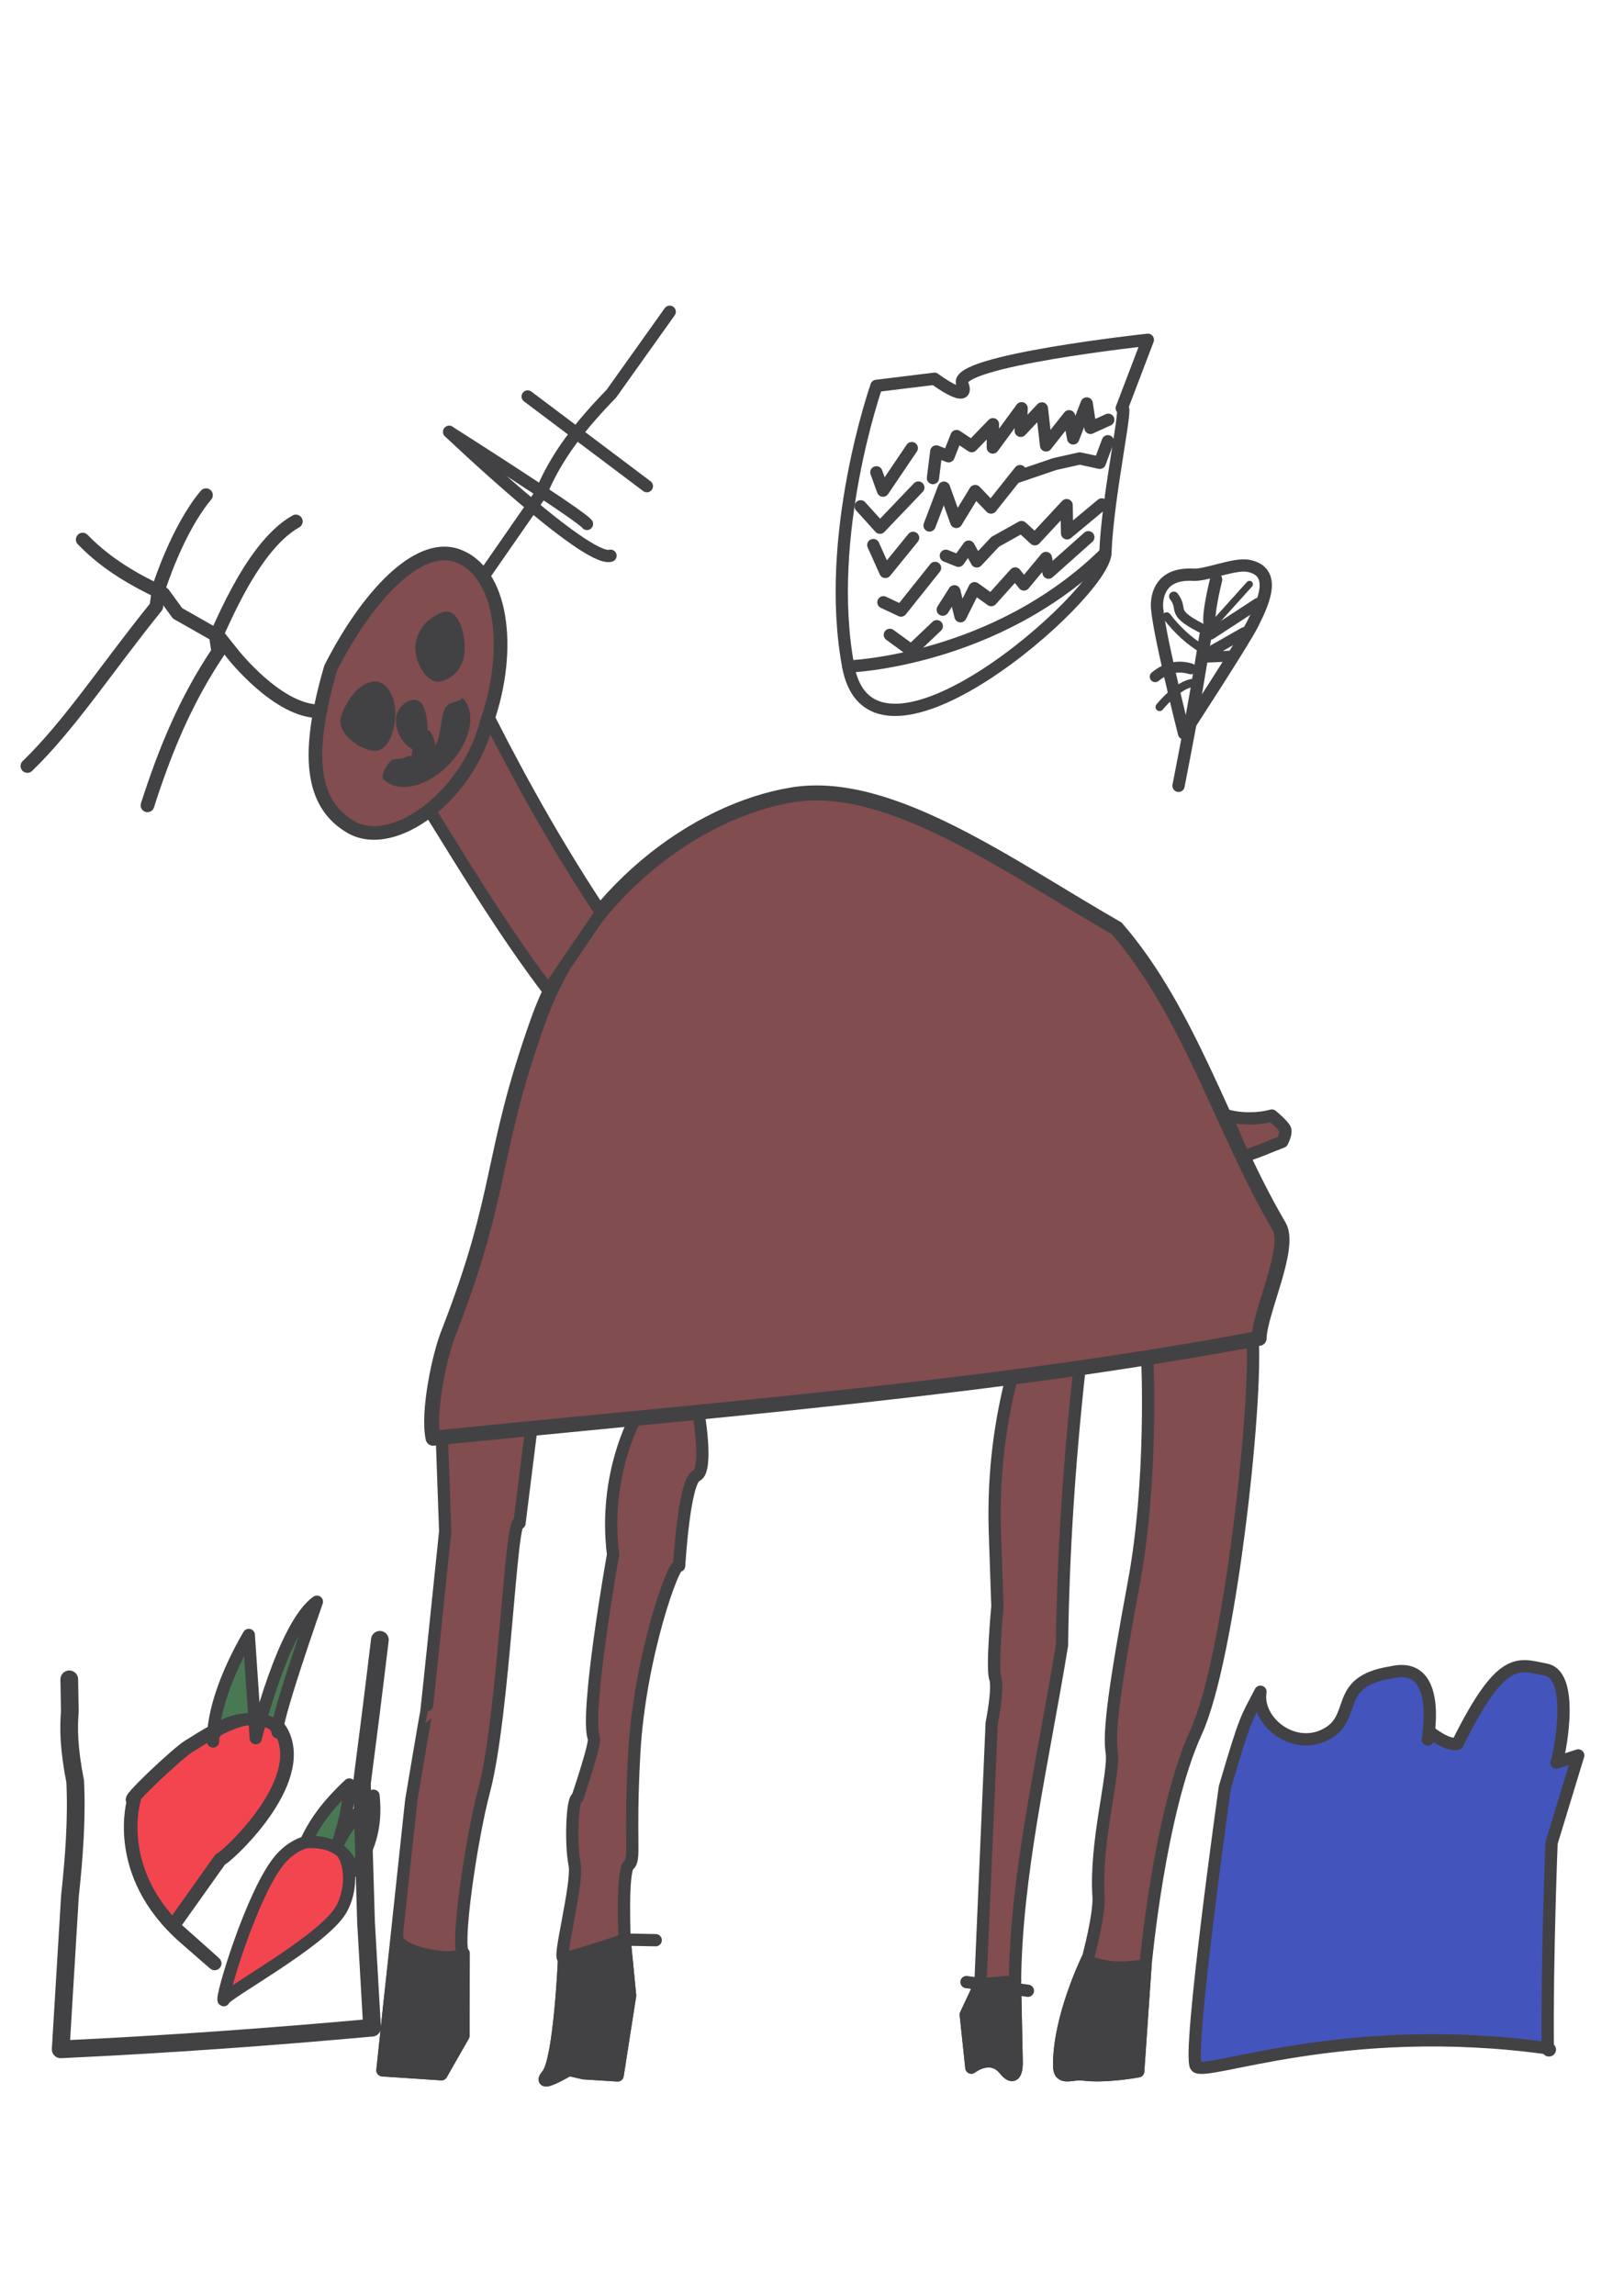 <?xml version="1.0" encoding="UTF-8" standalone="no"?>
<!DOCTYPE svg PUBLIC "-//W3C//DTD SVG 1.1//EN" "http://www.w3.org/Graphics/SVG/1.1/DTD/svg11.dtd"><svg width="100%" height="100%" viewBox="0 0 596 842" version="1.1" xmlns="http://www.w3.org/2000/svg" xmlns:xlink="http://www.w3.org/1999/xlink" xml:space="preserve" xmlns:serif="http://www.serif.com/" style="fill-rule:evenodd;clip-rule:evenodd;stroke-linecap:round;stroke-linejoin:round;stroke-miterlimit:1.5;">
    <rect id="flo-dear" x="0" y="0" width="595.276" height="841.89" style="fill:none;" />
    <g id="flo-dear1" serif:id="flo-dear">
        <g id="dear">
            <g id="legs">
                <g id="l4">
                    <path id="leg-4" d="M421.028,497.954c0,-0 2.177,44.481 -4.838,82.329c-7.202,38.863 -9.339,55.284 -8.199,62.565c1.188,7.592 -6.155,32.878 -4.837,52.923c0.438,6.655 -3.756,22.172 -3.756,22.172c-0,0 -10.939,22.485 -10.692,40.12c0.076,5.437 4.851,2.537 8.601,3.037c8.413,1.123 20.405,-1.138 20.405,-1.138l2.69,-38.973c-0,0 5.082,-56.128 18.603,-85.578c12.205,-26.583 22.538,-120.519 20.647,-144.924c-3.827,2.934 -34.159,5.575 -38.624,7.467Z" style="fill:#814d4f;stroke:#424244;stroke-width:4.5px;" />
                    <path id="hoof-4" d="M420.402,720.989c-6.231,1.021 -13.597,1.945 -21.576,-1.651c0,-0 -10.367,21.09 -10.12,38.725c0.076,5.437 4.851,2.537 8.601,3.037c8.413,1.123 20.405,-1.138 20.405,-1.138l2.69,-38.973Z" style="fill:#424244;stroke:#424244;stroke-width:4.5px;" />
                </g>
                <g id="l3">
                    <path id="leg-3" d="M371.214,505.634c-3.672,14.691 -6.853,33.418 -6.092,56.833l0.924,26.881c-0,-0 -2.113,22.68 -0.808,26.338c1.304,3.659 -1.295,16.564 -1.295,16.564l-4.125,95.446l-5.387,11.473l2.056,19.44c0,0 7.007,-5.589 12.118,0.625c5.11,6.213 4.488,-3.451 4.488,-3.451l-0.593,-28.65c0.422,-39.589 9.994,-79.356 17.25,-123.499c0.403,-33.03 2.608,-67.094 6.489,-102.121l-25.025,4.121Z" style="fill:#814d4f;stroke:#424244;stroke-width:4.5px;" />
                    <g id="hoof3">
                        <path id="hoof-3" d="M372.5,727.133c1.778,-0.623 -12.233,1.224 -12.682,0.563l-5.387,11.473l2.056,19.44c0,0 7.007,-5.589 12.118,0.625c5.11,6.213 4.488,-3.451 4.488,-3.451l-0.593,-28.65Z" style="fill:#424244;stroke:#424244;stroke-width:4.5px;" />
                        <path d="M377.233,730.411l-22.544,-3.194" style="fill:none;stroke:#424244;stroke-width:4.5px;" />
                    </g>
                </g>
                <g id="l2">
                    <path id="leg-2" d="M233.427,519.947c0,-0 -12.096,21.094 -8.431,50.443c-0.338,1.756 -10.191,57.73 -7.115,67.271c1.183,0.849 -5.962,21.882 -5.962,21.882c-1.948,0.121 -2.571,16.866 -1.038,24.542c1.396,6.987 -6.681,36.541 -3.841,34.221c-0,-0 -1.566,37.31 -6.128,42.899c-4.562,5.59 7.885,-1.767 7.885,-1.767l5.413,1.239l12.447,0.792l4.584,-29.328l-2.009,-20.507c0,-0 -1.109,-25.157 1.502,-27.343c2.611,-2.187 0.211,-7.778 2.021,-40.899c1.947,-35.628 14.807,-71.243 16.49,-68.895c0,0 1.785,-31.131 6.325,-33.054c4.54,-1.922 0.625,-23.94 0.625,-23.94l-22.768,2.444Z" style="fill:#814d4f;stroke:#424244;stroke-width:4.5px;" />
                    <g id="hoof2">
                        <path id="hoof-2" d="M229.232,711.634c0,-0 -25.034,8.637 -22.194,6.317c-0,-0 -1.564,37.665 -6.126,43.254c-4.562,5.59 7.885,-1.767 7.885,-1.767l5.413,1.239l12.447,0.792l4.584,-29.328l-2.009,-20.507Z" style="fill:#424244;stroke:#424244;stroke-width:4.5px;" />
                        <path id="_-Curve-" serif:id="(Curve)" d="M240.642,711.851l-11.41,-0.217" style="fill:none;stroke:#424244;stroke-width:4.5px;" />
                    </g>
                </g>
                <g id="l1">
                    <path id="leg-1" d="M162.089,525.408l1.301,36.409c0,0 -6.872,66.73 -6.989,66.73c-0.118,0 -5.478,31.985 -5.478,31.985l-7.99,74.601l-2.576,24.461l21.635,1.442l8.11,-14.2l0.042,-30.146c-3.009,-1.31 2.534,-40.917 7.464,-59.495c7.451,-28.08 9.804,-102.452 13.045,-98.34l4.303,-34.434l-32.867,0.987Z" style="fill:#814d4f;stroke:#424244;stroke-width:4.5px;" />
                    <path id="hoof-1" d="M170.144,716.69c-3.798,3.8 -25.263,-0.591 -24.397,-6.203l-2.814,24.646l-2.576,24.461l21.635,1.442l8.11,-14.2l0.042,-30.146Z" style="fill:#424244;stroke:#424244;stroke-width:4.5px;" />
                </g>
            </g>
            <g id="body-tail">
                <path id="body" d="M462.085,491.036c0.136,-9.46 11.924,-33.296 7.337,-41.088c-20.512,-34.843 -32.705,-78.322 -59.604,-109.344c-38.908,-22.214 -82.986,-54.772 -118.817,-49.007c-35.832,5.765 -77.011,36.483 -93.622,83.216c-17.837,50.18 -12.325,61.934 -32.886,114.547c-3.382,8.655 -7.566,29.082 -5.544,38.324c106.345,-10.755 206.561,-18.45 303.136,-36.648Z" style="fill:#814d4f;stroke:#424244;stroke-width:5.5px;" />
                <path id="tail" d="M456.374,424.254c5.978,-1.81 9.426,-3.563 14.181,-5.317c-0,-0 1.66,-3.101 1.089,-4.554c-0.632,-1.608 -4.879,-5.096 -4.879,-5.096c-4.883,1.37 -11.523,1.473 -16.911,-0.139l6.52,15.106Z" style="fill:#814d4f;stroke:#424244;stroke-width:4.5px;" />
            </g>
            <g id="head-neck">
                <path id="neck" d="M179.271,263.183l-21.371,34.54c14.616,23.625 27.915,45.301 43.303,65.59l19.373,-28.46c-14.71,-22.353 -27.406,-44.3 -41.305,-71.67Z" style="fill:#814d4f;stroke:#424244;stroke-width:4.5px;" />
                <g id="head">
                    <g id="all-face">
                        <path id="face" d="M167.455,203.751c16.848,5.596 20.634,34.202 11.214,61.075c-6.633,26.903 -34.186,47.822 -49.998,38.558c-14.421,-8.449 -16.618,-26.292 -7.31,-58.303c13.463,-26.521 32.005,-46.009 46.094,-41.33Z" style="fill:#814d4f;stroke:#424244;stroke-width:5px;" />
                        <path id="eye-1" d="M136.726,250.105c5.488,-0.825 9.082,6.463 8.259,13.982c-0.725,6.62 -3.674,12.296 -8.629,11.295c-5.848,-1.182 -12.943,-7.099 -11.181,-12.494c2.099,-6.429 6.669,-12.05 11.551,-12.783Z" style="fill:#424244;" />
                        <path id="eye-2" d="M162.224,224.71c4.965,-2.062 8.522,5.268 8.283,14.031c-0.157,5.732 -3.842,10.09 -8.653,11.246c-5.776,1.388 -10.551,-8.893 -9.26,-14.327c1.441,-6.068 4.932,-9 9.63,-10.95Z" style="fill:#424244;" />
                        <path id="nose" d="M151.396,274.796c-0.436,-0.136 -0.89,-0.373 -1.359,-0.724c-2.349,-1.76 -4.764,-5.581 -4.764,-9.762c0,-4.182 3.393,-7.133 6.251,-7.497c3.155,-0.403 4.56,2.731 5.215,7.577c0.152,1.125 0.173,2.27 0.079,3.371c1.165,0.266 2.398,2.212 3.058,6.237c-2.456,3.257 -5.349,4.543 -8.471,4.791c-0.54,-1.587 -0.072,-2.798 -0.009,-3.993Z" style="fill:#424244;" />
                        <path id="moth" d="M141.133,286.206c5.322,5.024 16.034,2.332 23.906,-6.007c7.873,-8.34 9.943,-19.189 4.621,-24.213c-0.792,1.687 -4.918,1.196 -6.305,3.872c-1.87,3.609 -1.242,10.669 -4.183,14.802c-2.327,3.27 -7.792,1.576 -10.812,3.409c-0.797,0.483 -3.965,0.287 -4.563,0.762c-2.023,1.61 -4.787,6.914 -2.664,7.375Z" style="fill:#424244;" />
                    </g>
                    <g id="antler-1" serif:id="antler 1">
                        <path d="M30.347,197.96c8.936,9.234 19.167,14.895 29.545,19.841l5.284,7.242l15.21,8.629l5.044,6.31c0,-0 16.754,21.408 32.129,20.984" style="fill:none;stroke:#424244;stroke-width:5px;" />
                        <path d="M54.116,295.484c6.392,-19.927 13.948,-38.468 25.978,-56.352l-0.947,-6.244c-0.185,3.495 11.766,-31.696 29.429,-41.579" style="fill:none;stroke:#424244;stroke-width:5px;" />
                        <path d="M10.043,281.052c15.602,-15.042 29.703,-36.746 47.322,-58.49l0.959,-6.88c0,0 6.703,-21.405 17.278,-34.013" style="fill:none;stroke:#424244;stroke-width:5px;" />
                    </g>
                    <g id="antler-2">
                        <path d="M177.824,210.899l20.686,-29.791c5.487,-13.697 14.957,-25.494 25.82,-36.626l21.448,-30.094" style="fill:none;stroke:#424244;stroke-width:4.5px;" />
                        <path d="M193.655,145.465l43.744,32.909" style="fill:none;stroke:#424244;stroke-width:4.5px;" />
                        <path d="M164.852,158.455c0,-0 50.42,48.058 59.194,45.439" style="fill:none;stroke:#424244;stroke-width:4.5px;" />
                        <path d="M164.852,158.455c0,-0 48.593,30.855 50.561,33.776" style="fill:none;stroke:#424244;stroke-width:4.5px;" />
                    </g>
                </g>
            </g>
        </g>
        <g id="carrot-box">
            <g id="c1">
                <path id="carrot-1" d="M49.188,660.25c-0,-0 -8.381,26.927 18.629,50.592c27.011,23.665 -4.369,-4.164 -4.369,-4.164l17.41,-24.492c0.914,0.371 30.644,-26.039 23.311,-44.864c-6.505,-16.698 -29.939,0.595 -34.818,3.359c-3.752,2.125 -24.323,21.466 -20.163,19.569Z" style="fill:#f3454f;stroke:#424244;stroke-width:5px;" />
                <path id="carrot-top-1" d="M78.215,638.943c-0.278,-10.401 4.856,-24.982 13.088,-39.083l2.558,37.893c0,-0 10.072,-41.363 22.435,-50.095c0,0 -16.611,47.211 -14.335,47.978c-0.757,-8.139 -24.986,-5.51 -23.746,3.307Z" style="fill:#497953;stroke:#424244;stroke-width:4.5px;" />
            </g>
            <g id="c2">
                <path id="carro-2" d="M82.105,733.859c-0.214,-1.984 36.195,-21.49 43.022,-33.14c4.459,-7.61 3.95,-19.31 -1.5,-23.03c-6.95,-4.743 -15.218,-1.942 -20.734,4.413c-10.173,11.723 -22.056,51.316 -20.788,51.757Z" style="fill:#f3454f;stroke:#424244;stroke-width:4.5px;" />
                <path id="carrot-top-2" d="M112.236,675.864c3.842,-8.546 9.581,-15.161 15.956,-21.128c0.05,5.891 -1.534,13.509 -4.535,22.625c3.519,-7.395 8.21,-13.292 13.424,-18.522c1.272,11.795 -1.971,21.058 -7.545,27.724c0,-0 -1.506,-11.635 -17.3,-10.699Z" style="fill:#497953;stroke:#424244;stroke-width:4.5px;" />
            </g>
            <path id="box" d="M25.426,616.147l0.199,11.85c-0.499,6.155 -0.405,13.532 1.972,25.62c0.66,13.665 -0.4,27.759 -1.921,41.967l-3.405,56.314c39.464,-1.84 77.383,-4.592 114.278,-7.948l-2.214,-38.604l-1.517,-51.065c2.038,-15.557 4.211,-32.803 6.593,-52.64" style="fill:none;stroke:#424244;stroke-width:6.5px;" />
        </g>
        <path id="crown" d="M462.578,620.689c-5.2,10.135 -5.183,8.196 -13.077,35.138c-0,0 -13.809,98.255 -10.559,102.316c3.249,4.061 54.009,-17.06 129.069,-6.626c1.799,0.25 0.013,1.638 -0,-0c-0.287,-33.725 1.402,-75.363 1.402,-75.363l9.784,-32.097l-8.013,2.63c0.544,-0.165 7.545,-31.948 -3.871,-34.109c-10.142,-1.919 -16.05,-5.881 -32.42,27.177c-3.972,0.867 -10.153,-4.331 -10.153,-4.331c-3.599,13.682 8.224,-27.041 -14.059,-21.851c-22.45,3.483 -11.519,17.278 -25.157,23.276c-11.523,5.067 -24.604,-5.465 -22.946,-16.16Z" style="fill:#4354bc;stroke:#424244;stroke-width:4.5px;" />
        <g id="letter">
            <path d="M321.665,141.576c0,0 -19.336,55.055 -10.36,102.964c8.976,47.908 93.806,-26.159 94.372,-41.623c0.783,-21.376 8.665,-56.309 6.006,-53.139l9.571,-25.111c-0,0 -71.6,7.712 -68.143,16.058c3.457,8.345 -10.171,-1.76 -10.171,-1.76l-21.275,2.611Z" style="fill:none;stroke:#424244;stroke-width:4.5px;" />
            <path d="M311.305,244.54c-0,-0 53.806,-1.79 94.372,-41.623" style="fill:none;stroke:#424244;stroke-width:4.5px;" />
            <path d="M321.621,173.292l2.436,6.732l10.56,-15.619" style="fill:none;stroke:#424244;stroke-width:4.5px;" />
            <path d="M315.849,185.77l7.095,7.842l14.078,-14.725" style="fill:none;stroke:#424244;stroke-width:4.5px;" />
            <path d="M320.504,199.975l4.422,9.865l10.179,-12.506" style="fill:none;stroke:#424244;stroke-width:4.5px;" />
            <path d="M324.204,220.971l6.467,3.043l12.495,-15.65" style="fill:none;stroke:#424244;stroke-width:4.5px;" />
            <path d="M326.57,232.927l7.861,5.722l9.369,-8.902" style="fill:none;stroke:#424244;stroke-width:4.5px;" />
            <path d="M342.39,175.404l1.221,-9.768l4.506,1.773l2.924,-7.42l5.587,3.704l7.777,-8.052l-0.054,8.553l10.582,-14.412l-0.331,8.292l7.765,-8.226l1.532,13.568l8.454,-10.691l1.504,8.134l4.96,-12.834l1.369,8.956l6.538,-2.968" style="fill:none;stroke:#424244;stroke-width:4.5px;" />
            <path d="M341.145,192.8l5.284,-13.873l4.522,12.572l6.936,-11.342l5.818,6.062l10.638,-13.38l-1.916,2.409l14.64,-4.988l9.221,-2.061l7.333,1.602l2.948,-7.915" style="fill:none;stroke:#424244;stroke-width:4.5px;" />
            <path d="M347.117,203.914l4.648,1.845l3.74,-5.204l2.982,5.436l6.746,-7.201l9.676,-5.408l4.879,4.476l11.653,-12.526l0.172,10.336l12.73,-10.588" style="fill:none;stroke:#424244;stroke-width:4.5px;" />
            <path d="M345.988,223.683l4.265,-6.74l2.248,9.156l5.162,-10.295l6.12,4.383l8.782,-9.784l3.206,4.037l8.08,-9.722l0.958,5.39l14.597,-13.002" style="fill:none;stroke:#424244;stroke-width:4.5px;" />
        </g>
        <g id="feather">
            <path d="M434.53,269.055c-0,-0 21.995,-33.718 25.202,-40.177c3.606,-7.262 9.439,-19.149 -1.638,-21.285c-4.95,-0.955 -15.553,3.553 -20.076,3.284c-10.945,-0.65 -13.218,6.052 -13.417,10.731c-0.298,7.014 9.929,47.447 9.929,47.447Z" style="fill:none;stroke:#424244;stroke-width:4.5px;" />
            <path d="M432.516,288.316c6.477,-33.188 7.549,-40.864 9.867,-55.045" style="fill:none;stroke:#424244;stroke-width:4.5px;" />
            <path d="M428.154,226.14c4.125,5.329 8.591,9.314 13.358,12.117" style="fill:none;stroke:#424244;stroke-width:3px;" />
            <path d="M430.788,218.801c4.124,5.329 -2.345,5.671 12.154,12.685" style="fill:none;stroke:#424244;stroke-width:3.5px;" />
            <path d="M446.321,212.618c-0,0 -4.394,17.262 -1.546,17.469" style="fill:none;stroke:#424244;stroke-width:4.5px;" />
            <path d="M458.56,214.36l-13.623,15.119" style="fill:none;stroke:#424244;stroke-width:2.5px;" />
            <path d="M461.653,221.348l-17.386,11.339" style="fill:none;stroke:#424244;stroke-width:4px;" />
            <path d="M456.674,232.072l-11.2,6.36" style="fill:none;stroke:#424244;stroke-width:4px;" />
            <path d="M451.933,240.715l-8.821,0.382" style="fill:none;stroke:#424244;stroke-width:4px;" />
            <path d="M423.964,248.278c4.1,-3.4 8.454,-4.249 13.027,-2.884" style="fill:none;stroke:#424244;stroke-width:4px;" />
            <path d="M425.573,259.396c-0,0 6.881,-8.581 12.543,-8.849" style="fill:none;stroke:#424244;stroke-width:3px;" />
        </g>
    </g>
</svg>